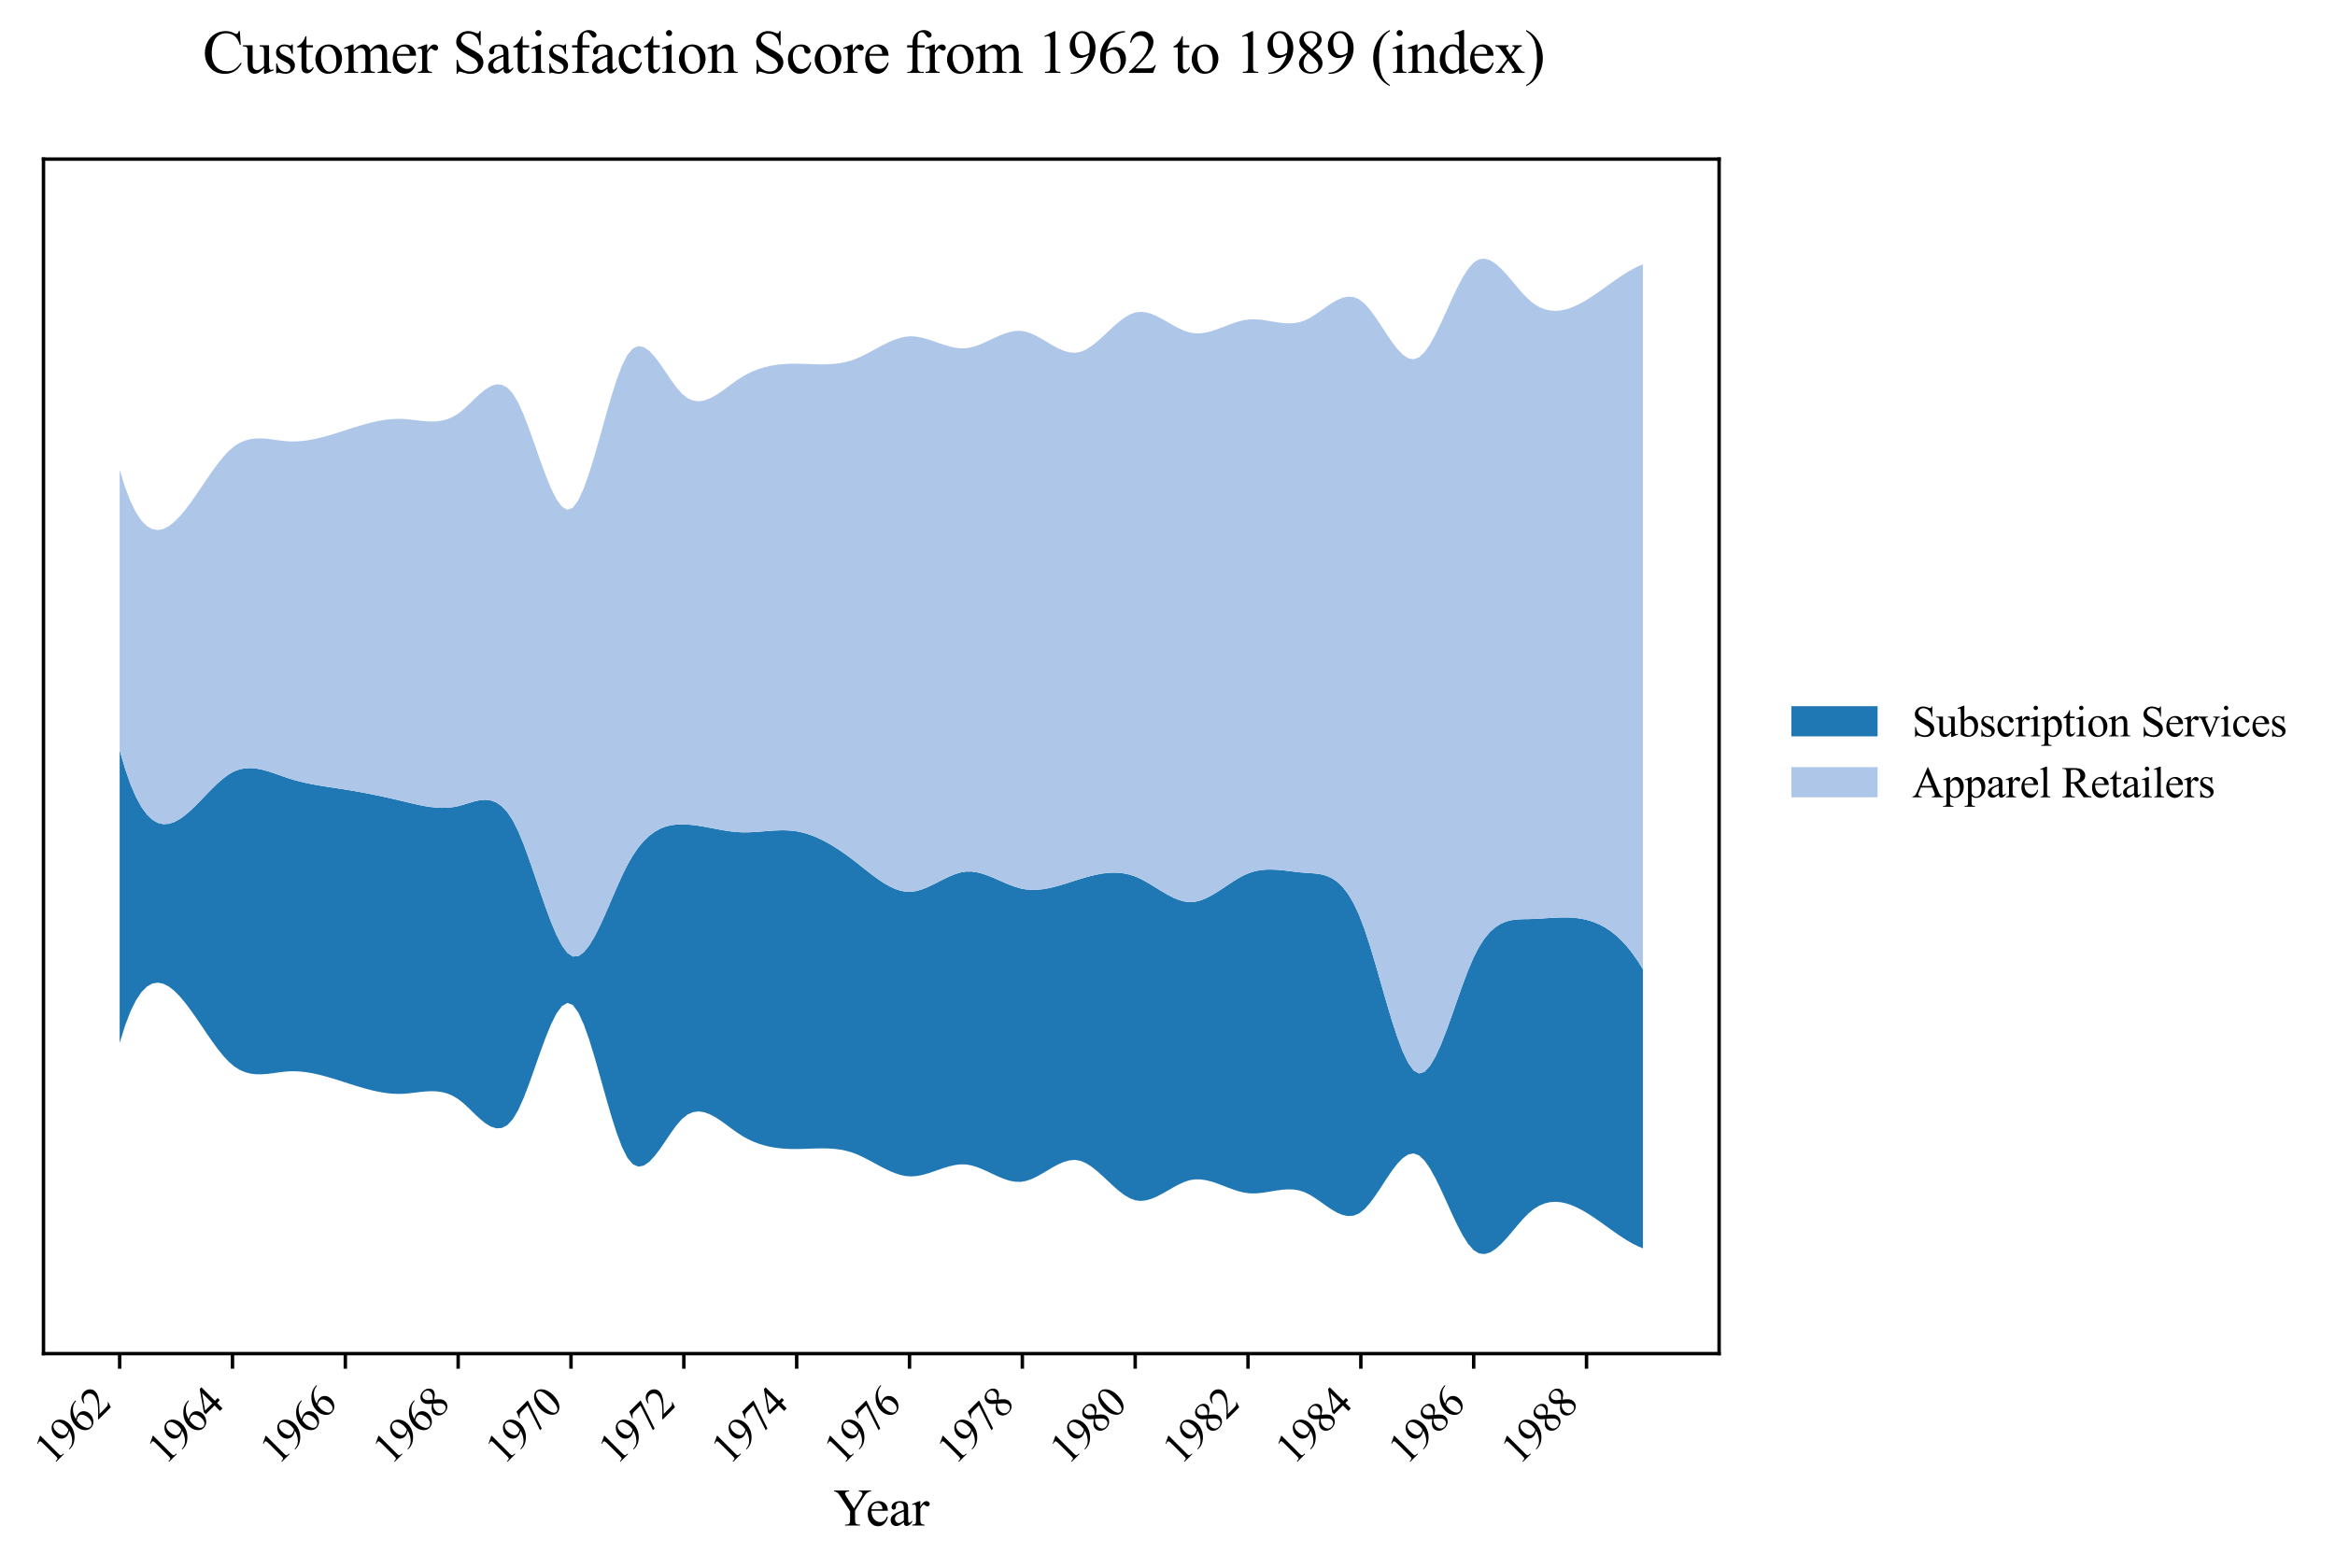 <?xml version="1.0" encoding="utf-8" standalone="no"?>
<!DOCTYPE svg PUBLIC "-//W3C//DTD SVG 1.1//EN"
  "http://www.w3.org/Graphics/SVG/1.1/DTD/svg11.dtd">
<svg xmlns:xlink="http://www.w3.org/1999/xlink" width="541.802pt" height="363.785pt" viewBox="0 0 541.802 363.785" xmlns="http://www.w3.org/2000/svg" version="1.1">
 <defs>
  <style type="text/css">*{stroke-linejoin: round; stroke-linecap: butt}</style>
 </defs>
 <g id="figure_1">
  <g id="patch_1">
   <path d="M 0 363.785 
L 541.802 363.785 
L 541.802 0 
L 0 0 
z
" style="fill: #ffffff"/>
  </g>
  <g id="axes_1">
   <g id="patch_2">
    <path d="M 10.092 314.121 
L 398.892 314.121 
L 398.892 36.921 
L 10.092 36.921 
z
" style="fill: #ffffff"/>
   </g>
   <g id="FillBetweenPolyCollection_1">
    <path d="M 27.765 174.078 
L 27.765 242.047 
L 29.032 237.967 
L 30.298 234.671 
L 31.565 232.106 
L 32.832 230.216 
L 34.099 228.944 
L 35.366 228.236 
L 36.633 228.036 
L 37.9 228.288 
L 39.166 228.937 
L 40.433 229.928 
L 41.7 231.204 
L 42.967 232.712 
L 44.234 234.394 
L 45.501 236.195 
L 46.768 238.061 
L 48.034 239.935 
L 49.301 241.762 
L 50.568 243.486 
L 51.835 245.052 
L 53.102 246.405 
L 54.369 247.489 
L 55.636 248.285 
L 56.902 248.826 
L 58.169 249.151 
L 59.436 249.299 
L 60.703 249.307 
L 61.97 249.215 
L 63.237 249.062 
L 64.504 248.885 
L 65.771 248.724 
L 67.037 248.616 
L 68.304 248.593 
L 69.571 248.653 
L 70.838 248.788 
L 72.105 248.989 
L 73.372 249.246 
L 74.639 249.55 
L 75.905 249.893 
L 77.172 250.265 
L 78.439 250.658 
L 79.706 251.063 
L 80.973 251.47 
L 82.24 251.871 
L 83.507 252.258 
L 84.773 252.622 
L 86.04 252.955 
L 87.307 253.247 
L 88.574 253.492 
L 89.841 253.68 
L 91.108 253.804 
L 92.375 253.853 
L 93.641 253.822 
L 94.908 253.716 
L 96.175 253.569 
L 97.442 253.416 
L 98.709 253.29 
L 99.976 253.226 
L 101.243 253.26 
L 102.51 253.425 
L 103.776 253.755 
L 105.043 254.287 
L 106.31 255.053 
L 107.577 256.066 
L 108.844 257.241 
L 110.111 258.474 
L 111.378 259.656 
L 112.644 260.683 
L 113.911 261.446 
L 115.178 261.84 
L 116.445 261.758 
L 117.712 261.094 
L 118.979 259.742 
L 120.246 257.609 
L 121.512 254.789 
L 122.779 251.49 
L 124.046 247.924 
L 125.313 244.301 
L 126.58 240.834 
L 127.847 237.734 
L 129.114 235.211 
L 130.38 233.477 
L 131.647 232.744 
L 132.914 233.22 
L 134.181 234.947 
L 135.448 237.71 
L 136.715 241.273 
L 137.982 245.399 
L 139.249 249.85 
L 140.515 254.389 
L 141.782 258.78 
L 143.049 262.785 
L 144.316 266.168 
L 145.583 268.691 
L 146.85 270.183 
L 148.117 270.732 
L 149.383 270.492 
L 150.65 269.618 
L 151.917 268.262 
L 153.184 266.581 
L 154.451 264.726 
L 155.718 262.853 
L 156.985 261.116 
L 158.251 259.667 
L 159.518 258.651 
L 160.785 258.089 
L 162.052 257.921 
L 163.319 258.088 
L 164.586 258.529 
L 165.853 259.185 
L 167.119 259.996 
L 168.386 260.901 
L 169.653 261.841 
L 170.92 262.755 
L 172.187 263.585 
L 173.454 264.296 
L 174.721 264.893 
L 175.988 265.385 
L 177.254 265.782 
L 178.521 266.092 
L 179.788 266.323 
L 181.055 266.486 
L 182.322 266.588 
L 183.589 266.639 
L 184.856 266.648 
L 186.122 266.624 
L 187.389 266.581 
L 188.656 266.535 
L 189.923 266.501 
L 191.19 266.493 
L 192.457 266.528 
L 193.724 266.62 
L 194.99 266.783 
L 196.257 267.035 
L 197.524 267.388 
L 198.791 267.857 
L 200.058 268.427 
L 201.325 269.069 
L 202.592 269.749 
L 203.858 270.438 
L 205.125 271.104 
L 206.392 271.717 
L 207.659 272.244 
L 208.926 272.655 
L 210.193 272.918 
L 211.46 273.004 
L 212.727 272.907 
L 213.993 272.664 
L 215.26 272.314 
L 216.527 271.898 
L 217.794 271.454 
L 219.061 271.024 
L 220.328 270.646 
L 221.595 270.361 
L 222.861 270.207 
L 224.128 270.226 
L 225.395 270.442 
L 226.662 270.824 
L 227.929 271.325 
L 229.196 271.898 
L 230.463 272.498 
L 231.729 273.078 
L 232.996 273.592 
L 234.263 273.994 
L 235.53 274.236 
L 236.797 274.274 
L 238.064 274.065 
L 239.331 273.63 
L 240.597 273.027 
L 241.864 272.318 
L 243.131 271.562 
L 244.398 270.818 
L 245.665 270.147 
L 246.932 269.609 
L 248.199 269.264 
L 249.466 269.171 
L 250.732 269.389 
L 251.999 269.932 
L 253.266 270.737 
L 254.533 271.737 
L 255.8 272.864 
L 257.067 274.052 
L 258.334 275.233 
L 259.6 276.339 
L 260.867 277.303 
L 262.134 278.057 
L 263.401 278.534 
L 264.668 278.688 
L 265.935 278.554 
L 267.202 278.187 
L 268.468 277.646 
L 269.735 276.986 
L 271.002 276.263 
L 272.269 275.534 
L 273.536 274.856 
L 274.803 274.284 
L 276.07 273.875 
L 277.337 273.681 
L 278.603 273.698 
L 279.87 273.888 
L 281.137 274.212 
L 282.404 274.631 
L 283.671 275.105 
L 284.938 275.595 
L 286.205 276.061 
L 287.471 276.466 
L 288.738 276.769 
L 290.005 276.932 
L 291.272 276.945 
L 292.539 276.844 
L 293.806 276.667 
L 295.073 276.456 
L 296.339 276.248 
L 297.606 276.083 
L 298.873 276.001 
L 300.14 276.04 
L 301.407 276.242 
L 302.674 276.643 
L 303.941 277.266 
L 305.207 278.056 
L 306.474 278.94 
L 307.741 279.844 
L 309.008 280.695 
L 310.275 281.421 
L 311.542 281.947 
L 312.809 282.2 
L 314.076 282.108 
L 315.342 281.597 
L 316.609 280.604 
L 317.876 279.181 
L 319.143 277.456 
L 320.41 275.555 
L 321.677 273.608 
L 322.944 271.743 
L 324.21 270.087 
L 325.477 268.77 
L 326.744 267.918 
L 328.011 267.661 
L 329.278 268.125 
L 330.545 269.334 
L 331.812 271.155 
L 333.078 273.441 
L 334.345 276.045 
L 335.612 278.82 
L 336.879 281.62 
L 338.146 284.297 
L 339.413 286.704 
L 340.68 288.694 
L 341.946 290.121 
L 343.213 290.878 
L 344.48 291.021 
L 345.747 290.647 
L 347.014 289.851 
L 348.281 288.73 
L 349.548 287.381 
L 350.815 285.9 
L 352.081 284.384 
L 353.348 282.928 
L 354.615 281.63 
L 355.882 280.58 
L 357.149 279.802 
L 358.416 279.275 
L 359.683 278.981 
L 360.949 278.897 
L 362.216 279.005 
L 363.483 279.283 
L 364.75 279.711 
L 366.017 280.269 
L 367.284 280.937 
L 368.551 281.694 
L 369.817 282.52 
L 371.084 283.394 
L 372.351 284.297 
L 373.618 285.207 
L 374.885 286.105 
L 376.152 286.97 
L 377.419 287.782 
L 378.685 288.52 
L 379.952 289.164 
L 381.219 289.693 
L 381.219 224.931 
L 381.219 224.931 
L 379.952 222.901 
L 378.685 221.107 
L 377.419 219.535 
L 376.152 218.171 
L 374.885 217.001 
L 373.618 216.011 
L 372.351 215.188 
L 371.084 214.517 
L 369.817 213.984 
L 368.551 213.575 
L 367.284 213.277 
L 366.017 213.075 
L 364.75 212.955 
L 363.483 212.904 
L 362.216 212.907 
L 360.949 212.951 
L 359.683 213.021 
L 358.416 213.104 
L 357.149 213.186 
L 355.882 213.252 
L 354.615 213.289 
L 353.348 213.31 
L 352.081 213.369 
L 350.815 213.525 
L 349.548 213.834 
L 348.281 214.355 
L 347.014 215.145 
L 345.747 216.262 
L 344.48 217.764 
L 343.213 219.708 
L 341.946 222.152 
L 340.68 225.117 
L 339.413 228.471 
L 338.146 232.046 
L 336.879 235.674 
L 335.612 239.186 
L 334.345 242.414 
L 333.078 245.189 
L 331.812 247.344 
L 330.545 248.71 
L 329.278 249.118 
L 328.011 248.417 
L 326.744 246.655 
L 325.477 244.007 
L 324.21 240.652 
L 322.944 236.768 
L 321.677 232.532 
L 320.41 228.123 
L 319.143 223.719 
L 317.876 219.498 
L 316.609 215.637 
L 315.342 212.314 
L 314.076 209.614 
L 312.809 207.479 
L 311.542 205.842 
L 310.275 204.633 
L 309.008 203.785 
L 307.741 203.227 
L 306.474 202.892 
L 305.207 202.71 
L 303.941 202.613 
L 302.674 202.533 
L 301.407 202.415 
L 300.14 202.266 
L 298.873 202.108 
L 297.606 201.961 
L 296.339 201.848 
L 295.073 201.789 
L 293.806 201.806 
L 292.539 201.921 
L 291.272 202.155 
L 290.005 202.529 
L 288.738 203.062 
L 287.471 203.736 
L 286.205 204.51 
L 284.938 205.343 
L 283.671 206.193 
L 282.404 207.02 
L 281.137 207.781 
L 279.87 208.437 
L 278.603 208.944 
L 277.337 209.263 
L 276.07 209.352 
L 274.803 209.2 
L 273.536 208.844 
L 272.269 208.322 
L 271.002 207.676 
L 269.735 206.944 
L 268.468 206.166 
L 267.202 205.382 
L 265.935 204.632 
L 264.668 203.956 
L 263.401 203.393 
L 262.134 202.974 
L 260.867 202.695 
L 259.6 202.543 
L 258.334 202.506 
L 257.067 202.57 
L 255.8 202.722 
L 254.533 202.949 
L 253.266 203.239 
L 251.999 203.578 
L 250.732 203.953 
L 249.466 204.352 
L 248.199 204.76 
L 246.932 205.159 
L 245.665 205.536 
L 244.398 205.873 
L 243.131 206.154 
L 241.864 206.364 
L 240.597 206.486 
L 239.331 206.505 
L 238.064 206.405 
L 236.797 206.169 
L 235.53 205.801 
L 234.263 205.334 
L 232.996 204.803 
L 231.729 204.244 
L 230.463 203.691 
L 229.196 203.18 
L 227.929 202.745 
L 226.662 202.423 
L 225.395 202.249 
L 224.128 202.257 
L 222.861 202.47 
L 221.595 202.857 
L 220.328 203.374 
L 219.061 203.978 
L 217.794 204.624 
L 216.527 205.268 
L 215.26 205.867 
L 213.993 206.376 
L 212.727 206.753 
L 211.46 206.952 
L 210.193 206.933 
L 208.926 206.697 
L 207.659 206.271 
L 206.392 205.681 
L 205.125 204.954 
L 203.858 204.118 
L 202.592 203.199 
L 201.325 202.225 
L 200.058 201.223 
L 198.791 200.219 
L 197.524 199.241 
L 196.257 198.307 
L 194.99 197.425 
L 193.724 196.6 
L 192.457 195.838 
L 191.19 195.146 
L 189.923 194.528 
L 188.656 193.99 
L 187.389 193.54 
L 186.122 193.181 
L 184.856 192.921 
L 183.589 192.761 
L 182.322 192.688 
L 181.055 192.684 
L 179.788 192.733 
L 178.521 192.816 
L 177.254 192.917 
L 175.988 193.019 
L 174.721 193.103 
L 173.454 193.153 
L 172.187 193.152 
L 170.92 193.084 
L 169.653 192.951 
L 168.386 192.768 
L 167.119 192.551 
L 165.853 192.314 
L 164.586 192.071 
L 163.319 191.838 
L 162.052 191.629 
L 160.785 191.46 
L 159.518 191.345 
L 158.251 191.299 
L 156.985 191.343 
L 155.718 191.506 
L 154.451 191.819 
L 153.184 192.311 
L 151.917 193.012 
L 150.65 193.954 
L 149.383 195.165 
L 148.117 196.677 
L 146.85 198.519 
L 145.583 200.722 
L 144.316 203.288 
L 143.049 206.111 
L 141.782 209.059 
L 140.515 211.997 
L 139.249 214.793 
L 137.982 217.313 
L 136.715 219.424 
L 135.448 220.992 
L 134.181 221.884 
L 132.914 221.967 
L 131.647 221.122 
L 130.38 219.398 
L 129.114 216.951 
L 127.847 213.939 
L 126.58 210.523 
L 125.313 206.858 
L 124.046 203.106 
L 122.779 199.423 
L 121.512 195.969 
L 120.246 192.902 
L 118.979 190.379 
L 117.712 188.47 
L 116.445 187.113 
L 115.178 186.232 
L 113.911 185.751 
L 112.644 185.597 
L 111.378 185.693 
L 110.111 185.965 
L 108.844 186.338 
L 107.577 186.736 
L 106.31 187.084 
L 105.043 187.322 
L 103.776 187.448 
L 102.51 187.476 
L 101.243 187.417 
L 99.976 187.285 
L 98.709 187.092 
L 97.442 186.852 
L 96.175 186.577 
L 94.908 186.28 
L 93.641 185.974 
L 92.375 185.672 
L 91.108 185.377 
L 89.841 185.092 
L 88.574 184.815 
L 87.307 184.548 
L 86.04 184.291 
L 84.773 184.044 
L 83.507 183.807 
L 82.24 183.581 
L 80.973 183.367 
L 79.706 183.163 
L 78.439 182.969 
L 77.172 182.779 
L 75.905 182.586 
L 74.639 182.384 
L 73.372 182.168 
L 72.105 181.93 
L 70.838 181.665 
L 69.571 181.367 
L 68.304 181.03 
L 67.037 180.647 
L 65.771 180.218 
L 64.504 179.768 
L 63.237 179.326 
L 61.97 178.922 
L 60.703 178.587 
L 59.436 178.35 
L 58.169 178.241 
L 56.902 178.291 
L 55.636 178.529 
L 54.369 178.986 
L 53.102 179.687 
L 51.835 180.612 
L 50.568 181.712 
L 49.301 182.936 
L 48.034 184.235 
L 46.768 185.557 
L 45.501 186.853 
L 44.234 188.072 
L 42.967 189.164 
L 41.7 190.08 
L 40.433 190.767 
L 39.166 191.177 
L 37.9 191.259 
L 36.633 190.963 
L 35.366 190.238 
L 34.099 189.035 
L 32.832 187.303 
L 31.565 184.991 
L 30.298 182.05 
L 29.032 178.429 
L 27.765 174.078 
z
" clip-path="url(#p4fb1164f5b)" style="fill: #1f77b4"/>
   </g>
   <g id="FillBetweenPolyCollection_2">
    <path d="M 27.765 108.995 
L 27.765 174.078 
L 29.032 178.429 
L 30.298 182.05 
L 31.565 184.991 
L 32.832 187.303 
L 34.099 189.035 
L 35.366 190.238 
L 36.633 190.963 
L 37.9 191.259 
L 39.166 191.177 
L 40.433 190.767 
L 41.7 190.08 
L 42.967 189.164 
L 44.234 188.072 
L 45.501 186.853 
L 46.768 185.557 
L 48.034 184.235 
L 49.301 182.936 
L 50.568 181.712 
L 51.835 180.612 
L 53.102 179.687 
L 54.369 178.986 
L 55.636 178.529 
L 56.902 178.291 
L 58.169 178.241 
L 59.436 178.35 
L 60.703 178.587 
L 61.97 178.922 
L 63.237 179.326 
L 64.504 179.768 
L 65.771 180.218 
L 67.037 180.647 
L 68.304 181.03 
L 69.571 181.367 
L 70.838 181.665 
L 72.105 181.93 
L 73.372 182.168 
L 74.639 182.384 
L 75.905 182.586 
L 77.172 182.779 
L 78.439 182.969 
L 79.706 183.163 
L 80.973 183.367 
L 82.24 183.581 
L 83.507 183.807 
L 84.773 184.044 
L 86.04 184.291 
L 87.307 184.548 
L 88.574 184.815 
L 89.841 185.092 
L 91.108 185.377 
L 92.375 185.672 
L 93.641 185.974 
L 94.908 186.28 
L 96.175 186.577 
L 97.442 186.852 
L 98.709 187.092 
L 99.976 187.285 
L 101.243 187.417 
L 102.51 187.476 
L 103.776 187.448 
L 105.043 187.322 
L 106.31 187.084 
L 107.577 186.736 
L 108.844 186.338 
L 110.111 185.965 
L 111.378 185.693 
L 112.644 185.597 
L 113.911 185.751 
L 115.178 186.232 
L 116.445 187.113 
L 117.712 188.47 
L 118.979 190.379 
L 120.246 192.902 
L 121.512 195.969 
L 122.779 199.423 
L 124.046 203.106 
L 125.313 206.858 
L 126.58 210.523 
L 127.847 213.939 
L 129.114 216.951 
L 130.38 219.398 
L 131.647 221.122 
L 132.914 221.967 
L 134.181 221.884 
L 135.448 220.992 
L 136.715 219.424 
L 137.982 217.313 
L 139.249 214.793 
L 140.515 211.997 
L 141.782 209.059 
L 143.049 206.111 
L 144.316 203.288 
L 145.583 200.722 
L 146.85 198.519 
L 148.117 196.677 
L 149.383 195.165 
L 150.65 193.954 
L 151.917 193.012 
L 153.184 192.311 
L 154.451 191.819 
L 155.718 191.506 
L 156.985 191.343 
L 158.251 191.299 
L 159.518 191.345 
L 160.785 191.46 
L 162.052 191.629 
L 163.319 191.838 
L 164.586 192.071 
L 165.853 192.314 
L 167.119 192.551 
L 168.386 192.768 
L 169.653 192.951 
L 170.92 193.084 
L 172.187 193.152 
L 173.454 193.153 
L 174.721 193.103 
L 175.988 193.019 
L 177.254 192.917 
L 178.521 192.816 
L 179.788 192.733 
L 181.055 192.684 
L 182.322 192.688 
L 183.589 192.761 
L 184.856 192.921 
L 186.122 193.181 
L 187.389 193.54 
L 188.656 193.99 
L 189.923 194.528 
L 191.19 195.146 
L 192.457 195.838 
L 193.724 196.6 
L 194.99 197.425 
L 196.257 198.307 
L 197.524 199.241 
L 198.791 200.219 
L 200.058 201.223 
L 201.325 202.225 
L 202.592 203.199 
L 203.858 204.118 
L 205.125 204.954 
L 206.392 205.681 
L 207.659 206.271 
L 208.926 206.697 
L 210.193 206.933 
L 211.46 206.952 
L 212.727 206.753 
L 213.993 206.376 
L 215.26 205.867 
L 216.527 205.268 
L 217.794 204.624 
L 219.061 203.978 
L 220.328 203.374 
L 221.595 202.857 
L 222.861 202.47 
L 224.128 202.257 
L 225.395 202.249 
L 226.662 202.423 
L 227.929 202.745 
L 229.196 203.18 
L 230.463 203.691 
L 231.729 204.244 
L 232.996 204.803 
L 234.263 205.334 
L 235.53 205.801 
L 236.797 206.169 
L 238.064 206.405 
L 239.331 206.505 
L 240.597 206.486 
L 241.864 206.364 
L 243.131 206.154 
L 244.398 205.873 
L 245.665 205.536 
L 246.932 205.159 
L 248.199 204.76 
L 249.466 204.352 
L 250.732 203.953 
L 251.999 203.578 
L 253.266 203.239 
L 254.533 202.949 
L 255.8 202.722 
L 257.067 202.57 
L 258.334 202.506 
L 259.6 202.543 
L 260.867 202.695 
L 262.134 202.974 
L 263.401 203.393 
L 264.668 203.956 
L 265.935 204.632 
L 267.202 205.382 
L 268.468 206.166 
L 269.735 206.944 
L 271.002 207.676 
L 272.269 208.322 
L 273.536 208.844 
L 274.803 209.2 
L 276.07 209.352 
L 277.337 209.263 
L 278.603 208.944 
L 279.87 208.437 
L 281.137 207.781 
L 282.404 207.02 
L 283.671 206.193 
L 284.938 205.343 
L 286.205 204.51 
L 287.471 203.736 
L 288.738 203.062 
L 290.005 202.529 
L 291.272 202.155 
L 292.539 201.921 
L 293.806 201.806 
L 295.073 201.789 
L 296.339 201.848 
L 297.606 201.961 
L 298.873 202.108 
L 300.14 202.266 
L 301.407 202.415 
L 302.674 202.533 
L 303.941 202.613 
L 305.207 202.71 
L 306.474 202.892 
L 307.741 203.227 
L 309.008 203.785 
L 310.275 204.633 
L 311.542 205.842 
L 312.809 207.479 
L 314.076 209.614 
L 315.342 212.314 
L 316.609 215.637 
L 317.876 219.498 
L 319.143 223.719 
L 320.41 228.123 
L 321.677 232.532 
L 322.944 236.768 
L 324.21 240.652 
L 325.477 244.007 
L 326.744 246.655 
L 328.011 248.417 
L 329.278 249.118 
L 330.545 248.71 
L 331.812 247.344 
L 333.078 245.189 
L 334.345 242.414 
L 335.612 239.186 
L 336.879 235.674 
L 338.146 232.046 
L 339.413 228.471 
L 340.68 225.117 
L 341.946 222.152 
L 343.213 219.708 
L 344.48 217.764 
L 345.747 216.262 
L 347.014 215.145 
L 348.281 214.355 
L 349.548 213.834 
L 350.815 213.525 
L 352.081 213.369 
L 353.348 213.31 
L 354.615 213.289 
L 355.882 213.252 
L 357.149 213.186 
L 358.416 213.104 
L 359.683 213.021 
L 360.949 212.951 
L 362.216 212.907 
L 363.483 212.904 
L 364.75 212.955 
L 366.017 213.075 
L 367.284 213.277 
L 368.551 213.575 
L 369.817 213.984 
L 371.084 214.517 
L 372.351 215.188 
L 373.618 216.011 
L 374.885 217.001 
L 376.152 218.171 
L 377.419 219.535 
L 378.685 221.107 
L 379.952 222.901 
L 381.219 224.931 
L 381.219 61.349 
L 381.219 61.349 
L 379.952 61.879 
L 378.685 62.523 
L 377.419 63.261 
L 376.152 64.073 
L 374.885 64.937 
L 373.618 65.835 
L 372.351 66.746 
L 371.084 67.648 
L 369.817 68.522 
L 368.551 69.348 
L 367.284 70.105 
L 366.017 70.773 
L 364.75 71.331 
L 363.483 71.76 
L 362.216 72.038 
L 360.949 72.145 
L 359.683 72.062 
L 358.416 71.767 
L 357.149 71.241 
L 355.882 70.462 
L 354.615 69.412 
L 353.348 68.114 
L 352.081 66.659 
L 350.815 65.142 
L 349.548 63.661 
L 348.281 62.312 
L 347.014 61.192 
L 345.747 60.396 
L 344.48 60.021 
L 343.213 60.164 
L 341.946 60.921 
L 340.68 62.348 
L 339.413 64.339 
L 338.146 66.746 
L 336.879 69.423 
L 335.612 72.222 
L 334.345 74.998 
L 333.078 77.602 
L 331.812 79.888 
L 330.545 81.709 
L 329.278 82.918 
L 328.011 83.381 
L 326.744 83.124 
L 325.477 82.273 
L 324.21 80.955 
L 322.944 79.3 
L 321.677 77.434 
L 320.41 75.487 
L 319.143 73.587 
L 317.876 71.861 
L 316.609 70.438 
L 315.342 69.445 
L 314.076 68.934 
L 312.809 68.842 
L 311.542 69.096 
L 310.275 69.622 
L 309.008 70.347 
L 307.741 71.198 
L 306.474 72.102 
L 305.207 72.986 
L 303.941 73.776 
L 302.674 74.399 
L 301.407 74.801 
L 300.14 75.002 
L 298.873 75.042 
L 297.606 74.96 
L 296.339 74.795 
L 295.073 74.587 
L 293.806 74.375 
L 292.539 74.199 
L 291.272 74.098 
L 290.005 74.111 
L 288.738 74.274 
L 287.471 74.577 
L 286.205 74.981 
L 284.938 75.448 
L 283.671 75.938 
L 282.404 76.412 
L 281.137 76.83 
L 279.87 77.154 
L 278.603 77.344 
L 277.337 77.362 
L 276.07 77.168 
L 274.803 76.759 
L 273.536 76.187 
L 272.269 75.508 
L 271.002 74.779 
L 269.735 74.057 
L 268.468 73.396 
L 267.202 72.855 
L 265.935 72.489 
L 264.668 72.354 
L 263.401 72.508 
L 262.134 72.985 
L 260.867 73.74 
L 259.6 74.704 
L 258.334 75.81 
L 257.067 76.99 
L 255.8 78.178 
L 254.533 79.306 
L 253.266 80.306 
L 251.999 81.111 
L 250.732 81.653 
L 249.466 81.872 
L 248.199 81.779 
L 246.932 81.433 
L 245.665 80.895 
L 244.398 80.224 
L 243.131 79.481 
L 241.864 78.724 
L 240.597 78.015 
L 239.331 77.413 
L 238.064 76.978 
L 236.797 76.769 
L 235.53 76.806 
L 234.263 77.049 
L 232.996 77.45 
L 231.729 77.964 
L 230.463 78.544 
L 229.196 79.144 
L 227.929 79.718 
L 226.662 80.218 
L 225.395 80.6 
L 224.128 80.816 
L 222.861 80.835 
L 221.595 80.682 
L 220.328 80.396 
L 219.061 80.019 
L 217.794 79.588 
L 216.527 79.145 
L 215.26 78.728 
L 213.993 78.379 
L 212.727 78.135 
L 211.46 78.038 
L 210.193 78.124 
L 208.926 78.388 
L 207.659 78.799 
L 206.392 79.326 
L 205.125 79.938 
L 203.858 80.604 
L 202.592 81.293 
L 201.325 81.974 
L 200.058 82.615 
L 198.791 83.185 
L 197.524 83.654 
L 196.257 84.008 
L 194.99 84.259 
L 193.724 84.423 
L 192.457 84.514 
L 191.19 84.549 
L 189.923 84.542 
L 188.656 84.507 
L 187.389 84.461 
L 186.122 84.419 
L 184.856 84.395 
L 183.589 84.403 
L 182.322 84.454 
L 181.055 84.557 
L 179.788 84.719 
L 178.521 84.951 
L 177.254 85.261 
L 175.988 85.657 
L 174.721 86.15 
L 173.454 86.747 
L 172.187 87.457 
L 170.92 88.287 
L 169.653 89.202 
L 168.386 90.142 
L 167.119 91.047 
L 165.853 91.857 
L 164.586 92.513 
L 163.319 92.955 
L 162.052 93.121 
L 160.785 92.954 
L 159.518 92.391 
L 158.251 91.375 
L 156.985 89.927 
L 155.718 88.189 
L 154.451 86.316 
L 153.184 84.462 
L 151.917 82.78 
L 150.65 81.425 
L 149.383 80.551 
L 148.117 80.311 
L 146.85 80.86 
L 145.583 82.352 
L 144.316 84.875 
L 143.049 88.257 
L 141.782 92.263 
L 140.515 96.653 
L 139.249 101.193 
L 137.982 105.644 
L 136.715 109.769 
L 135.448 113.332 
L 134.181 116.096 
L 132.914 117.823 
L 131.647 118.299 
L 130.38 117.565 
L 129.114 115.832 
L 127.847 113.309 
L 126.58 110.208 
L 125.313 106.741 
L 124.046 103.119 
L 122.779 99.552 
L 121.512 96.254 
L 120.246 93.433 
L 118.979 91.301 
L 117.712 89.948 
L 116.445 89.284 
L 115.178 89.202 
L 113.911 89.596 
L 112.644 90.36 
L 111.378 91.386 
L 110.111 92.569 
L 108.844 93.801 
L 107.577 94.977 
L 106.31 95.989 
L 105.043 96.756 
L 103.776 97.287 
L 102.51 97.618 
L 101.243 97.783 
L 99.976 97.816 
L 98.709 97.753 
L 97.442 97.627 
L 96.175 97.473 
L 94.908 97.326 
L 93.641 97.221 
L 92.375 97.189 
L 91.108 97.239 
L 89.841 97.362 
L 88.574 97.55 
L 87.307 97.795 
L 86.04 98.088 
L 84.773 98.421 
L 83.507 98.784 
L 82.24 99.171 
L 80.973 99.572 
L 79.706 99.979 
L 78.439 100.384 
L 77.172 100.777 
L 75.905 101.15 
L 74.639 101.493 
L 73.372 101.797 
L 72.105 102.054 
L 70.838 102.254 
L 69.571 102.389 
L 68.304 102.45 
L 67.037 102.426 
L 65.771 102.319 
L 64.504 102.157 
L 63.237 101.981 
L 61.97 101.827 
L 60.703 101.735 
L 59.436 101.744 
L 58.169 101.891 
L 56.902 102.216 
L 55.636 102.758 
L 54.369 103.553 
L 53.102 104.638 
L 51.835 105.99 
L 50.568 107.557 
L 49.301 109.281 
L 48.034 111.108 
L 46.768 112.982 
L 45.501 114.847 
L 44.234 116.649 
L 42.967 118.331 
L 41.7 119.838 
L 40.433 121.115 
L 39.166 122.105 
L 37.9 122.755 
L 36.633 123.007 
L 35.366 122.807 
L 34.099 122.098 
L 32.832 120.827 
L 31.565 118.936 
L 30.298 116.371 
L 29.032 113.076 
L 27.765 108.995 
z
" clip-path="url(#p4fb1164f5b)" style="fill: #aec7e8"/>
   </g>
   <g id="matplotlib.axis_1">
    <g id="xtick_1">
     <g id="line2d_1">
      <defs>
       <path id="mdfc9a036ee" d="M 0 0 
L 0 3.5 
" style="stroke: #000000; stroke-width: 0.8"/>
      </defs>
      <g>
       <use xlink:href="#mdfc9a036ee" x="27.765" y="314.121" style="stroke: #000000; stroke-width: 0.8"/>
      </g>
     </g>
     <g id="text_1">
      <!-- 1962 -->
      <g transform="translate(12.11 340.173) rotate(-45) scale(0.1 -0.1)">
       <defs>
        <path id="TimesNewRomanPSMT-31" d="M 750 3822 
L 1781 4325 
L 1884 4325 
L 1884 747 
Q 1884 391 1914 303 
Q 1944 216 2037 169 
Q 2131 122 2419 116 
L 2419 0 
L 825 0 
L 825 116 
Q 1125 122 1212 167 
Q 1300 213 1334 289 
Q 1369 366 1369 747 
L 1369 3034 
Q 1369 3497 1338 3628 
Q 1316 3728 1258 3775 
Q 1200 3822 1119 3822 
Q 1003 3822 797 3725 
L 750 3822 
z
" transform="scale(0.016)"/>
        <path id="TimesNewRomanPSMT-39" d="M 338 -88 
L 338 28 
Q 744 34 1094 217 
Q 1444 400 1770 856 
Q 2097 1313 2225 1859 
Q 1734 1544 1338 1544 
Q 891 1544 572 1889 
Q 253 2234 253 2806 
Q 253 3363 572 3797 
Q 956 4325 1575 4325 
Q 2097 4325 2469 3894 
Q 2925 3359 2925 2575 
Q 2925 1869 2578 1258 
Q 2231 647 1613 244 
Q 1109 -88 516 -88 
L 338 -88 
z
M 2275 2091 
Q 2331 2497 2331 2741 
Q 2331 3044 2228 3395 
Q 2125 3747 1936 3934 
Q 1747 4122 1506 4122 
Q 1228 4122 1018 3872 
Q 809 3622 809 3128 
Q 809 2469 1088 2097 
Q 1291 1828 1588 1828 
Q 1731 1828 1928 1897 
Q 2125 1966 2275 2091 
z
" transform="scale(0.016)"/>
        <path id="TimesNewRomanPSMT-36" d="M 2869 4325 
L 2869 4209 
Q 2456 4169 2195 4045 
Q 1934 3922 1679 3669 
Q 1425 3416 1258 3105 
Q 1091 2794 978 2366 
Q 1428 2675 1881 2675 
Q 2316 2675 2634 2325 
Q 2953 1975 2953 1425 
Q 2953 894 2631 456 
Q 2244 -75 1606 -75 
Q 1172 -75 869 213 
Q 275 772 275 1663 
Q 275 2231 503 2743 
Q 731 3256 1154 3653 
Q 1578 4050 1965 4187 
Q 2353 4325 2688 4325 
L 2869 4325 
z
M 925 2138 
Q 869 1716 869 1456 
Q 869 1156 980 804 
Q 1091 453 1309 247 
Q 1469 100 1697 100 
Q 1969 100 2183 356 
Q 2397 613 2397 1088 
Q 2397 1622 2184 2012 
Q 1972 2403 1581 2403 
Q 1463 2403 1327 2353 
Q 1191 2303 925 2138 
z
" transform="scale(0.016)"/>
        <path id="TimesNewRomanPSMT-32" d="M 2934 816 
L 2638 0 
L 138 0 
L 138 116 
Q 1241 1122 1691 1759 
Q 2141 2397 2141 2925 
Q 2141 3328 1894 3587 
Q 1647 3847 1303 3847 
Q 991 3847 742 3664 
Q 494 3481 375 3128 
L 259 3128 
Q 338 3706 661 4015 
Q 984 4325 1469 4325 
Q 1984 4325 2329 3994 
Q 2675 3663 2675 3213 
Q 2675 2891 2525 2569 
Q 2294 2063 1775 1497 
Q 997 647 803 472 
L 1909 472 
Q 2247 472 2383 497 
Q 2519 522 2628 598 
Q 2738 675 2819 816 
L 2934 816 
z
" transform="scale(0.016)"/>
       </defs>
       <use xlink:href="#TimesNewRomanPSMT-31"/>
       <use xlink:href="#TimesNewRomanPSMT-39" transform="translate(50 0)"/>
       <use xlink:href="#TimesNewRomanPSMT-36" transform="translate(100 0)"/>
       <use xlink:href="#TimesNewRomanPSMT-32" transform="translate(150 0)"/>
      </g>
     </g>
    </g>
    <g id="xtick_2">
     <g id="line2d_2">
      <g>
       <use xlink:href="#mdfc9a036ee" x="53.946" y="314.121" style="stroke: #000000; stroke-width: 0.8"/>
      </g>
     </g>
     <g id="text_2">
      <!-- 1964 -->
      <g transform="translate(38.292 340.173) rotate(-45) scale(0.1 -0.1)">
       <defs>
        <path id="TimesNewRomanPSMT-34" d="M 2978 1563 
L 2978 1119 
L 2409 1119 
L 2409 0 
L 1894 0 
L 1894 1119 
L 100 1119 
L 100 1519 
L 2066 4325 
L 2409 4325 
L 2409 1563 
L 2978 1563 
z
M 1894 1563 
L 1894 3666 
L 406 1563 
L 1894 1563 
z
" transform="scale(0.016)"/>
       </defs>
       <use xlink:href="#TimesNewRomanPSMT-31"/>
       <use xlink:href="#TimesNewRomanPSMT-39" transform="translate(50 0)"/>
       <use xlink:href="#TimesNewRomanPSMT-36" transform="translate(100 0)"/>
       <use xlink:href="#TimesNewRomanPSMT-34" transform="translate(150 0)"/>
      </g>
     </g>
    </g>
    <g id="xtick_3">
     <g id="line2d_3">
      <g>
       <use xlink:href="#mdfc9a036ee" x="80.128" y="314.121" style="stroke: #000000; stroke-width: 0.8"/>
      </g>
     </g>
     <g id="text_3">
      <!-- 1966 -->
      <g transform="translate(64.474 340.173) rotate(-45) scale(0.1 -0.1)">
       <use xlink:href="#TimesNewRomanPSMT-31"/>
       <use xlink:href="#TimesNewRomanPSMT-39" transform="translate(50 0)"/>
       <use xlink:href="#TimesNewRomanPSMT-36" transform="translate(100 0)"/>
       <use xlink:href="#TimesNewRomanPSMT-36" transform="translate(150 0)"/>
      </g>
     </g>
    </g>
    <g id="xtick_4">
     <g id="line2d_4">
      <g>
       <use xlink:href="#mdfc9a036ee" x="106.31" y="314.121" style="stroke: #000000; stroke-width: 0.8"/>
      </g>
     </g>
     <g id="text_4">
      <!-- 1968 -->
      <g transform="translate(90.655 340.173) rotate(-45) scale(0.1 -0.1)">
       <defs>
        <path id="TimesNewRomanPSMT-38" d="M 1228 2134 
Q 725 2547 579 2797 
Q 434 3047 434 3316 
Q 434 3728 753 4026 
Q 1072 4325 1600 4325 
Q 2113 4325 2425 4047 
Q 2738 3769 2738 3413 
Q 2738 3175 2569 2928 
Q 2400 2681 1866 2347 
Q 2416 1922 2594 1678 
Q 2831 1359 2831 1006 
Q 2831 559 2490 242 
Q 2150 -75 1597 -75 
Q 994 -75 656 303 
Q 388 606 388 966 
Q 388 1247 577 1523 
Q 766 1800 1228 2134 
z
M 1719 2469 
Q 2094 2806 2194 3001 
Q 2294 3197 2294 3444 
Q 2294 3772 2109 3958 
Q 1925 4144 1606 4144 
Q 1288 4144 1088 3959 
Q 888 3775 888 3528 
Q 888 3366 970 3203 
Q 1053 3041 1206 2894 
L 1719 2469 
z
M 1375 2016 
Q 1116 1797 991 1539 
Q 866 1281 866 981 
Q 866 578 1086 336 
Q 1306 94 1647 94 
Q 1984 94 2187 284 
Q 2391 475 2391 747 
Q 2391 972 2272 1150 
Q 2050 1481 1375 2016 
z
" transform="scale(0.016)"/>
       </defs>
       <use xlink:href="#TimesNewRomanPSMT-31"/>
       <use xlink:href="#TimesNewRomanPSMT-39" transform="translate(50 0)"/>
       <use xlink:href="#TimesNewRomanPSMT-36" transform="translate(100 0)"/>
       <use xlink:href="#TimesNewRomanPSMT-38" transform="translate(150 0)"/>
      </g>
     </g>
    </g>
    <g id="xtick_5">
     <g id="line2d_5">
      <g>
       <use xlink:href="#mdfc9a036ee" x="132.492" y="314.121" style="stroke: #000000; stroke-width: 0.8"/>
      </g>
     </g>
     <g id="text_5">
      <!-- 1970 -->
      <g transform="translate(116.837 340.173) rotate(-45) scale(0.1 -0.1)">
       <defs>
        <path id="TimesNewRomanPSMT-37" d="M 644 4238 
L 2916 4238 
L 2916 4119 
L 1503 -88 
L 1153 -88 
L 2419 3728 
L 1253 3728 
Q 900 3728 750 3644 
Q 488 3500 328 3200 
L 238 3234 
L 644 4238 
z
" transform="scale(0.016)"/>
        <path id="TimesNewRomanPSMT-30" d="M 231 2094 
Q 231 2819 450 3342 
Q 669 3866 1031 4122 
Q 1313 4325 1613 4325 
Q 2100 4325 2488 3828 
Q 2972 3213 2972 2159 
Q 2972 1422 2759 906 
Q 2547 391 2217 158 
Q 1888 -75 1581 -75 
Q 975 -75 572 641 
Q 231 1244 231 2094 
z
M 844 2016 
Q 844 1141 1059 588 
Q 1238 122 1591 122 
Q 1759 122 1940 273 
Q 2122 425 2216 781 
Q 2359 1319 2359 2297 
Q 2359 3022 2209 3506 
Q 2097 3866 1919 4016 
Q 1791 4119 1609 4119 
Q 1397 4119 1231 3928 
Q 1006 3669 925 3112 
Q 844 2556 844 2016 
z
" transform="scale(0.016)"/>
       </defs>
       <use xlink:href="#TimesNewRomanPSMT-31"/>
       <use xlink:href="#TimesNewRomanPSMT-39" transform="translate(50 0)"/>
       <use xlink:href="#TimesNewRomanPSMT-37" transform="translate(100 0)"/>
       <use xlink:href="#TimesNewRomanPSMT-30" transform="translate(150 0)"/>
      </g>
     </g>
    </g>
    <g id="xtick_6">
     <g id="line2d_6">
      <g>
       <use xlink:href="#mdfc9a036ee" x="158.674" y="314.121" style="stroke: #000000; stroke-width: 0.8"/>
      </g>
     </g>
     <g id="text_6">
      <!-- 1972 -->
      <g transform="translate(143.019 340.173) rotate(-45) scale(0.1 -0.1)">
       <use xlink:href="#TimesNewRomanPSMT-31"/>
       <use xlink:href="#TimesNewRomanPSMT-39" transform="translate(50 0)"/>
       <use xlink:href="#TimesNewRomanPSMT-37" transform="translate(100 0)"/>
       <use xlink:href="#TimesNewRomanPSMT-32" transform="translate(150 0)"/>
      </g>
     </g>
    </g>
    <g id="xtick_7">
     <g id="line2d_7">
      <g>
       <use xlink:href="#mdfc9a036ee" x="184.856" y="314.121" style="stroke: #000000; stroke-width: 0.8"/>
      </g>
     </g>
     <g id="text_7">
      <!-- 1974 -->
      <g transform="translate(169.201 340.173) rotate(-45) scale(0.1 -0.1)">
       <use xlink:href="#TimesNewRomanPSMT-31"/>
       <use xlink:href="#TimesNewRomanPSMT-39" transform="translate(50 0)"/>
       <use xlink:href="#TimesNewRomanPSMT-37" transform="translate(100 0)"/>
       <use xlink:href="#TimesNewRomanPSMT-34" transform="translate(150 0)"/>
      </g>
     </g>
    </g>
    <g id="xtick_8">
     <g id="line2d_8">
      <g>
       <use xlink:href="#mdfc9a036ee" x="211.037" y="314.121" style="stroke: #000000; stroke-width: 0.8"/>
      </g>
     </g>
     <g id="text_8">
      <!-- 1976 -->
      <g transform="translate(195.383 340.173) rotate(-45) scale(0.1 -0.1)">
       <use xlink:href="#TimesNewRomanPSMT-31"/>
       <use xlink:href="#TimesNewRomanPSMT-39" transform="translate(50 0)"/>
       <use xlink:href="#TimesNewRomanPSMT-37" transform="translate(100 0)"/>
       <use xlink:href="#TimesNewRomanPSMT-36" transform="translate(150 0)"/>
      </g>
     </g>
    </g>
    <g id="xtick_9">
     <g id="line2d_9">
      <g>
       <use xlink:href="#mdfc9a036ee" x="237.219" y="314.121" style="stroke: #000000; stroke-width: 0.8"/>
      </g>
     </g>
     <g id="text_9">
      <!-- 1978 -->
      <g transform="translate(221.565 340.173) rotate(-45) scale(0.1 -0.1)">
       <use xlink:href="#TimesNewRomanPSMT-31"/>
       <use xlink:href="#TimesNewRomanPSMT-39" transform="translate(50 0)"/>
       <use xlink:href="#TimesNewRomanPSMT-37" transform="translate(100 0)"/>
       <use xlink:href="#TimesNewRomanPSMT-38" transform="translate(150 0)"/>
      </g>
     </g>
    </g>
    <g id="xtick_10">
     <g id="line2d_10">
      <g>
       <use xlink:href="#mdfc9a036ee" x="263.401" y="314.121" style="stroke: #000000; stroke-width: 0.8"/>
      </g>
     </g>
     <g id="text_10">
      <!-- 1980 -->
      <g transform="translate(247.746 340.173) rotate(-45) scale(0.1 -0.1)">
       <use xlink:href="#TimesNewRomanPSMT-31"/>
       <use xlink:href="#TimesNewRomanPSMT-39" transform="translate(50 0)"/>
       <use xlink:href="#TimesNewRomanPSMT-38" transform="translate(100 0)"/>
       <use xlink:href="#TimesNewRomanPSMT-30" transform="translate(150 0)"/>
      </g>
     </g>
    </g>
    <g id="xtick_11">
     <g id="line2d_11">
      <g>
       <use xlink:href="#mdfc9a036ee" x="289.583" y="314.121" style="stroke: #000000; stroke-width: 0.8"/>
      </g>
     </g>
     <g id="text_11">
      <!-- 1982 -->
      <g transform="translate(273.928 340.173) rotate(-45) scale(0.1 -0.1)">
       <use xlink:href="#TimesNewRomanPSMT-31"/>
       <use xlink:href="#TimesNewRomanPSMT-39" transform="translate(50 0)"/>
       <use xlink:href="#TimesNewRomanPSMT-38" transform="translate(100 0)"/>
       <use xlink:href="#TimesNewRomanPSMT-32" transform="translate(150 0)"/>
      </g>
     </g>
    </g>
    <g id="xtick_12">
     <g id="line2d_12">
      <g>
       <use xlink:href="#mdfc9a036ee" x="315.765" y="314.121" style="stroke: #000000; stroke-width: 0.8"/>
      </g>
     </g>
     <g id="text_12">
      <!-- 1984 -->
      <g transform="translate(300.11 340.173) rotate(-45) scale(0.1 -0.1)">
       <use xlink:href="#TimesNewRomanPSMT-31"/>
       <use xlink:href="#TimesNewRomanPSMT-39" transform="translate(50 0)"/>
       <use xlink:href="#TimesNewRomanPSMT-38" transform="translate(100 0)"/>
       <use xlink:href="#TimesNewRomanPSMT-34" transform="translate(150 0)"/>
      </g>
     </g>
    </g>
    <g id="xtick_13">
     <g id="line2d_13">
      <g>
       <use xlink:href="#mdfc9a036ee" x="341.946" y="314.121" style="stroke: #000000; stroke-width: 0.8"/>
      </g>
     </g>
     <g id="text_13">
      <!-- 1986 -->
      <g transform="translate(326.292 340.173) rotate(-45) scale(0.1 -0.1)">
       <use xlink:href="#TimesNewRomanPSMT-31"/>
       <use xlink:href="#TimesNewRomanPSMT-39" transform="translate(50 0)"/>
       <use xlink:href="#TimesNewRomanPSMT-38" transform="translate(100 0)"/>
       <use xlink:href="#TimesNewRomanPSMT-36" transform="translate(150 0)"/>
      </g>
     </g>
    </g>
    <g id="xtick_14">
     <g id="line2d_14">
      <g>
       <use xlink:href="#mdfc9a036ee" x="368.128" y="314.121" style="stroke: #000000; stroke-width: 0.8"/>
      </g>
     </g>
     <g id="text_14">
      <!-- 1988 -->
      <g transform="translate(352.474 340.173) rotate(-45) scale(0.1 -0.1)">
       <use xlink:href="#TimesNewRomanPSMT-31"/>
       <use xlink:href="#TimesNewRomanPSMT-39" transform="translate(50 0)"/>
       <use xlink:href="#TimesNewRomanPSMT-38" transform="translate(100 0)"/>
       <use xlink:href="#TimesNewRomanPSMT-38" transform="translate(150 0)"/>
      </g>
     </g>
    </g>
    <g id="text_15">
     <!-- Year -->
     <g transform="translate(193.434 354.018) scale(0.12 -0.12)">
      <defs>
       <path id="TimesNewRomanPSMT-59" d="M 3050 4238 
L 4528 4238 
L 4528 4122 
L 4447 4122 
Q 4366 4122 4209 4050 
Q 4053 3978 3925 3843 
Q 3797 3709 3609 3406 
L 2588 1797 
L 2588 734 
Q 2588 344 2675 247 
Q 2794 116 3050 116 
L 3188 116 
L 3188 0 
L 1388 0 
L 1388 116 
L 1538 116 
Q 1806 116 1919 278 
Q 1988 378 1988 734 
L 1988 1738 
L 825 3513 
Q 619 3825 545 3903 
Q 472 3981 241 4091 
Q 178 4122 59 4122 
L 59 4238 
L 1872 4238 
L 1872 4122 
L 1778 4122 
Q 1631 4122 1507 4053 
Q 1384 3984 1384 3847 
Q 1384 3734 1575 3441 
L 2459 2075 
L 3291 3381 
Q 3478 3675 3478 3819 
Q 3478 3906 3433 3975 
Q 3388 4044 3303 4083 
Q 3219 4122 3050 4122 
L 3050 4238 
z
" transform="scale(0.016)"/>
       <path id="TimesNewRomanPSMT-65" d="M 681 1784 
Q 678 1147 991 784 
Q 1303 422 1725 422 
Q 2006 422 2214 576 
Q 2422 731 2563 1106 
L 2659 1044 
Q 2594 616 2278 264 
Q 1963 -88 1488 -88 
Q 972 -88 605 314 
Q 238 716 238 1394 
Q 238 2128 614 2539 
Q 991 2950 1559 2950 
Q 2041 2950 2350 2633 
Q 2659 2316 2659 1784 
L 681 1784 
z
M 681 1966 
L 2006 1966 
Q 1991 2241 1941 2353 
Q 1863 2528 1708 2628 
Q 1553 2728 1384 2728 
Q 1125 2728 920 2526 
Q 716 2325 681 1966 
z
" transform="scale(0.016)"/>
       <path id="TimesNewRomanPSMT-61" d="M 1822 413 
Q 1381 72 1269 19 
Q 1100 -59 909 -59 
Q 613 -59 420 144 
Q 228 347 228 678 
Q 228 888 322 1041 
Q 450 1253 767 1440 
Q 1084 1628 1822 1897 
L 1822 2009 
Q 1822 2438 1686 2597 
Q 1550 2756 1291 2756 
Q 1094 2756 978 2650 
Q 859 2544 859 2406 
L 866 2225 
Q 866 2081 792 2003 
Q 719 1925 600 1925 
Q 484 1925 411 2006 
Q 338 2088 338 2228 
Q 338 2497 613 2722 
Q 888 2947 1384 2947 
Q 1766 2947 2009 2819 
Q 2194 2722 2281 2516 
Q 2338 2381 2338 1966 
L 2338 994 
Q 2338 584 2353 492 
Q 2369 400 2405 369 
Q 2441 338 2488 338 
Q 2538 338 2575 359 
Q 2641 400 2828 588 
L 2828 413 
Q 2478 -56 2159 -56 
Q 2006 -56 1915 50 
Q 1825 156 1822 413 
z
M 1822 616 
L 1822 1706 
Q 1350 1519 1213 1441 
Q 966 1303 859 1153 
Q 753 1003 753 825 
Q 753 600 887 451 
Q 1022 303 1197 303 
Q 1434 303 1822 616 
z
" transform="scale(0.016)"/>
       <path id="TimesNewRomanPSMT-72" d="M 1038 2947 
L 1038 2303 
Q 1397 2947 1775 2947 
Q 1947 2947 2059 2842 
Q 2172 2738 2172 2600 
Q 2172 2478 2090 2393 
Q 2009 2309 1897 2309 
Q 1788 2309 1652 2417 
Q 1516 2525 1450 2525 
Q 1394 2525 1328 2463 
Q 1188 2334 1038 2041 
L 1038 669 
Q 1038 431 1097 309 
Q 1138 225 1241 169 
Q 1344 113 1538 113 
L 1538 0 
L 72 0 
L 72 113 
Q 291 113 397 181 
Q 475 231 506 341 
Q 522 394 522 644 
L 522 1753 
Q 522 2253 501 2348 
Q 481 2444 426 2487 
Q 372 2531 291 2531 
Q 194 2531 72 2484 
L 41 2597 
L 906 2947 
L 1038 2947 
z
" transform="scale(0.016)"/>
      </defs>
      <use xlink:href="#TimesNewRomanPSMT-59"/>
      <use xlink:href="#TimesNewRomanPSMT-65" transform="translate(62.217 0)"/>
      <use xlink:href="#TimesNewRomanPSMT-61" transform="translate(106.602 0)"/>
      <use xlink:href="#TimesNewRomanPSMT-72" transform="translate(150.986 0)"/>
     </g>
    </g>
   </g>
   <g id="patch_3">
    <path d="M 10.092 314.121 
L 10.092 36.921 
" style="fill: none; stroke: #000000; stroke-width: 0.8; stroke-linejoin: miter; stroke-linecap: square"/>
   </g>
   <g id="patch_4">
    <path d="M 398.892 314.121 
L 398.892 36.921 
" style="fill: none; stroke: #000000; stroke-width: 0.8; stroke-linejoin: miter; stroke-linecap: square"/>
   </g>
   <g id="patch_5">
    <path d="M 10.092 314.121 
L 398.892 314.121 
" style="fill: none; stroke: #000000; stroke-width: 0.8; stroke-linejoin: miter; stroke-linecap: square"/>
   </g>
   <g id="patch_6">
    <path d="M 10.092 36.921 
L 398.892 36.921 
" style="fill: none; stroke: #000000; stroke-width: 0.8; stroke-linejoin: miter; stroke-linecap: square"/>
   </g>
   <g id="text_16">
    <!-- Customer Satisfaction Score from 1962 to 1989 (index)  -->
    <g transform="translate(47.019 16.921) scale(0.14 -0.14)">
     <defs>
      <path id="TimesNewRomanPSMT-43" d="M 3853 4334 
L 3950 2894 
L 3853 2894 
Q 3659 3541 3300 3825 
Q 2941 4109 2438 4109 
Q 2016 4109 1675 3895 
Q 1334 3681 1139 3212 
Q 944 2744 944 2047 
Q 944 1472 1128 1050 
Q 1313 628 1683 403 
Q 2053 178 2528 178 
Q 2941 178 3256 354 
Q 3572 531 3950 1056 
L 4047 994 
Q 3728 428 3303 165 
Q 2878 -97 2294 -97 
Q 1241 -97 663 684 
Q 231 1266 231 2053 
Q 231 2688 515 3219 
Q 800 3750 1298 4042 
Q 1797 4334 2388 4334 
Q 2847 4334 3294 4109 
Q 3425 4041 3481 4041 
Q 3566 4041 3628 4100 
Q 3709 4184 3744 4334 
L 3853 4334 
z
" transform="scale(0.016)"/>
      <path id="TimesNewRomanPSMT-75" d="M 2709 2863 
L 2709 1128 
Q 2709 631 2732 520 
Q 2756 409 2807 365 
Q 2859 322 2928 322 
Q 3025 322 3147 375 
L 3191 266 
L 2334 -88 
L 2194 -88 
L 2194 519 
Q 1825 119 1631 15 
Q 1438 -88 1222 -88 
Q 981 -88 804 51 
Q 628 191 559 409 
Q 491 628 491 1028 
L 491 2306 
Q 491 2509 447 2587 
Q 403 2666 317 2708 
Q 231 2750 6 2747 
L 6 2863 
L 1009 2863 
L 1009 947 
Q 1009 547 1148 422 
Q 1288 297 1484 297 
Q 1619 297 1789 381 
Q 1959 466 2194 703 
L 2194 2325 
Q 2194 2569 2105 2655 
Q 2016 2741 1734 2747 
L 1734 2863 
L 2709 2863 
z
" transform="scale(0.016)"/>
      <path id="TimesNewRomanPSMT-73" d="M 2050 2947 
L 2050 1972 
L 1947 1972 
Q 1828 2431 1642 2597 
Q 1456 2763 1169 2763 
Q 950 2763 815 2647 
Q 681 2531 681 2391 
Q 681 2216 781 2091 
Q 878 1963 1175 1819 
L 1631 1597 
Q 2266 1288 2266 781 
Q 2266 391 1970 151 
Q 1675 -88 1309 -88 
Q 1047 -88 709 6 
Q 606 38 541 38 
Q 469 38 428 -44 
L 325 -44 
L 325 978 
L 428 978 
Q 516 541 762 319 
Q 1009 97 1316 97 
Q 1531 97 1667 223 
Q 1803 350 1803 528 
Q 1803 744 1651 891 
Q 1500 1038 1047 1263 
Q 594 1488 453 1669 
Q 313 1847 313 2119 
Q 313 2472 555 2709 
Q 797 2947 1181 2947 
Q 1350 2947 1591 2875 
Q 1750 2828 1803 2828 
Q 1853 2828 1881 2850 
Q 1909 2872 1947 2947 
L 2050 2947 
z
" transform="scale(0.016)"/>
      <path id="TimesNewRomanPSMT-74" d="M 1031 3803 
L 1031 2863 
L 1700 2863 
L 1700 2644 
L 1031 2644 
L 1031 788 
Q 1031 509 1111 412 
Q 1191 316 1316 316 
Q 1419 316 1516 380 
Q 1613 444 1666 569 
L 1788 569 
Q 1678 263 1478 108 
Q 1278 -47 1066 -47 
Q 922 -47 784 33 
Q 647 113 581 261 
Q 516 409 516 719 
L 516 2644 
L 63 2644 
L 63 2747 
Q 234 2816 414 2980 
Q 594 3144 734 3369 
Q 806 3488 934 3803 
L 1031 3803 
z
" transform="scale(0.016)"/>
      <path id="TimesNewRomanPSMT-6f" d="M 1600 2947 
Q 2250 2947 2644 2453 
Q 2978 2031 2978 1484 
Q 2978 1100 2793 706 
Q 2609 313 2286 112 
Q 1963 -88 1566 -88 
Q 919 -88 538 428 
Q 216 863 216 1403 
Q 216 1797 411 2186 
Q 606 2575 925 2761 
Q 1244 2947 1600 2947 
z
M 1503 2744 
Q 1338 2744 1170 2645 
Q 1003 2547 900 2300 
Q 797 2053 797 1666 
Q 797 1041 1045 587 
Q 1294 134 1700 134 
Q 2003 134 2200 384 
Q 2397 634 2397 1244 
Q 2397 2006 2069 2444 
Q 1847 2744 1503 2744 
z
" transform="scale(0.016)"/>
      <path id="TimesNewRomanPSMT-6d" d="M 1050 2338 
Q 1363 2650 1419 2697 
Q 1559 2816 1721 2881 
Q 1884 2947 2044 2947 
Q 2313 2947 2506 2790 
Q 2700 2634 2766 2338 
Q 3088 2713 3309 2830 
Q 3531 2947 3766 2947 
Q 3994 2947 4170 2830 
Q 4347 2713 4450 2447 
Q 4519 2266 4519 1878 
L 4519 647 
Q 4519 378 4559 278 
Q 4591 209 4675 161 
Q 4759 113 4950 113 
L 4950 0 
L 3538 0 
L 3538 113 
L 3597 113 
Q 3781 113 3884 184 
Q 3956 234 3988 344 
Q 4000 397 4000 647 
L 4000 1878 
Q 4000 2228 3916 2372 
Q 3794 2572 3525 2572 
Q 3359 2572 3192 2489 
Q 3025 2406 2788 2181 
L 2781 2147 
L 2788 2013 
L 2788 647 
Q 2788 353 2820 281 
Q 2853 209 2943 161 
Q 3034 113 3253 113 
L 3253 0 
L 1806 0 
L 1806 113 
Q 2044 113 2133 169 
Q 2222 225 2256 338 
Q 2272 391 2272 647 
L 2272 1878 
Q 2272 2228 2169 2381 
Q 2031 2581 1784 2581 
Q 1616 2581 1450 2491 
Q 1191 2353 1050 2181 
L 1050 647 
Q 1050 366 1089 281 
Q 1128 197 1204 155 
Q 1281 113 1516 113 
L 1516 0 
L 100 0 
L 100 113 
Q 297 113 375 155 
Q 453 197 493 289 
Q 534 381 534 647 
L 534 1741 
Q 534 2213 506 2350 
Q 484 2453 437 2492 
Q 391 2531 309 2531 
Q 222 2531 100 2484 
L 53 2597 
L 916 2947 
L 1050 2947 
L 1050 2338 
z
" transform="scale(0.016)"/>
      <path id="TimesNewRomanPSMT-20" transform="scale(0.016)"/>
      <path id="TimesNewRomanPSMT-53" d="M 2934 4334 
L 2934 2869 
L 2819 2869 
Q 2763 3291 2617 3541 
Q 2472 3791 2203 3937 
Q 1934 4084 1647 4084 
Q 1322 4084 1109 3886 
Q 897 3688 897 3434 
Q 897 3241 1031 3081 
Q 1225 2847 1953 2456 
Q 2547 2138 2764 1967 
Q 2981 1797 3098 1565 
Q 3216 1334 3216 1081 
Q 3216 600 2842 251 
Q 2469 -97 1881 -97 
Q 1697 -97 1534 -69 
Q 1438 -53 1133 45 
Q 828 144 747 144 
Q 669 144 623 97 
Q 578 50 556 -97 
L 441 -97 
L 441 1356 
L 556 1356 
Q 638 900 775 673 
Q 913 447 1195 297 
Q 1478 147 1816 147 
Q 2206 147 2432 353 
Q 2659 559 2659 841 
Q 2659 997 2573 1156 
Q 2488 1316 2306 1453 
Q 2184 1547 1640 1851 
Q 1097 2156 867 2337 
Q 638 2519 519 2737 
Q 400 2956 400 3219 
Q 400 3675 750 4004 
Q 1100 4334 1641 4334 
Q 1978 4334 2356 4169 
Q 2531 4091 2603 4091 
Q 2684 4091 2736 4139 
Q 2788 4188 2819 4334 
L 2934 4334 
z
" transform="scale(0.016)"/>
      <path id="TimesNewRomanPSMT-69" d="M 928 4444 
Q 1059 4444 1151 4351 
Q 1244 4259 1244 4128 
Q 1244 3997 1151 3903 
Q 1059 3809 928 3809 
Q 797 3809 703 3903 
Q 609 3997 609 4128 
Q 609 4259 701 4351 
Q 794 4444 928 4444 
z
M 1188 2947 
L 1188 647 
Q 1188 378 1227 289 
Q 1266 200 1342 156 
Q 1419 113 1622 113 
L 1622 0 
L 231 0 
L 231 113 
Q 441 113 512 153 
Q 584 194 626 287 
Q 669 381 669 647 
L 669 1750 
Q 669 2216 641 2353 
Q 619 2453 572 2492 
Q 525 2531 444 2531 
Q 356 2531 231 2484 
L 188 2597 
L 1050 2947 
L 1188 2947 
z
" transform="scale(0.016)"/>
      <path id="TimesNewRomanPSMT-66" d="M 1319 2638 
L 1319 756 
Q 1319 356 1406 250 
Q 1522 113 1716 113 
L 1975 113 
L 1975 0 
L 266 0 
L 266 113 
L 394 113 
Q 519 113 622 175 
Q 725 238 764 344 
Q 803 450 803 756 
L 803 2638 
L 247 2638 
L 247 2863 
L 803 2863 
L 803 3050 
Q 803 3478 940 3775 
Q 1078 4072 1361 4255 
Q 1644 4438 1997 4438 
Q 2325 4438 2600 4225 
Q 2781 4084 2781 3909 
Q 2781 3816 2700 3733 
Q 2619 3650 2525 3650 
Q 2453 3650 2373 3701 
Q 2294 3753 2178 3923 
Q 2063 4094 1966 4153 
Q 1869 4213 1750 4213 
Q 1606 4213 1506 4136 
Q 1406 4059 1362 3898 
Q 1319 3738 1319 3069 
L 1319 2863 
L 2056 2863 
L 2056 2638 
L 1319 2638 
z
" transform="scale(0.016)"/>
      <path id="TimesNewRomanPSMT-63" d="M 2631 1088 
Q 2516 522 2178 217 
Q 1841 -88 1431 -88 
Q 944 -88 581 321 
Q 219 731 219 1428 
Q 219 2103 620 2525 
Q 1022 2947 1584 2947 
Q 2006 2947 2278 2723 
Q 2550 2500 2550 2259 
Q 2550 2141 2473 2067 
Q 2397 1994 2259 1994 
Q 2075 1994 1981 2113 
Q 1928 2178 1911 2362 
Q 1894 2547 1784 2644 
Q 1675 2738 1481 2738 
Q 1169 2738 978 2506 
Q 725 2200 725 1697 
Q 725 1184 976 792 
Q 1228 400 1656 400 
Q 1963 400 2206 609 
Q 2378 753 2541 1131 
L 2631 1088 
z
" transform="scale(0.016)"/>
      <path id="TimesNewRomanPSMT-6e" d="M 1034 2341 
Q 1538 2947 1994 2947 
Q 2228 2947 2397 2830 
Q 2566 2713 2666 2444 
Q 2734 2256 2734 1869 
L 2734 647 
Q 2734 375 2778 278 
Q 2813 200 2889 156 
Q 2966 113 3172 113 
L 3172 0 
L 1756 0 
L 1756 113 
L 1816 113 
Q 2016 113 2095 173 
Q 2175 234 2206 353 
Q 2219 400 2219 647 
L 2219 1819 
Q 2219 2209 2117 2386 
Q 2016 2563 1775 2563 
Q 1403 2563 1034 2156 
L 1034 647 
Q 1034 356 1069 288 
Q 1113 197 1189 155 
Q 1266 113 1500 113 
L 1500 0 
L 84 0 
L 84 113 
L 147 113 
Q 366 113 442 223 
Q 519 334 519 647 
L 519 1709 
Q 519 2225 495 2337 
Q 472 2450 423 2490 
Q 375 2531 294 2531 
Q 206 2531 84 2484 
L 38 2597 
L 900 2947 
L 1034 2947 
L 1034 2341 
z
" transform="scale(0.016)"/>
      <path id="TimesNewRomanPSMT-28" d="M 1988 -1253 
L 1988 -1369 
Q 1516 -1131 1200 -813 
Q 750 -359 506 256 
Q 263 872 263 1534 
Q 263 2503 741 3301 
Q 1219 4100 1988 4444 
L 1988 4313 
Q 1603 4100 1356 3731 
Q 1109 3363 987 2797 
Q 866 2231 866 1616 
Q 866 947 969 400 
Q 1050 -31 1165 -292 
Q 1281 -553 1476 -793 
Q 1672 -1034 1988 -1253 
z
" transform="scale(0.016)"/>
      <path id="TimesNewRomanPSMT-64" d="M 2222 322 
Q 2013 103 1813 7 
Q 1613 -88 1381 -88 
Q 913 -88 563 304 
Q 213 697 213 1313 
Q 213 1928 600 2439 
Q 988 2950 1597 2950 
Q 1975 2950 2222 2709 
L 2222 3238 
Q 2222 3728 2198 3840 
Q 2175 3953 2125 3993 
Q 2075 4034 2000 4034 
Q 1919 4034 1784 3984 
L 1744 4094 
L 2597 4444 
L 2738 4444 
L 2738 1134 
Q 2738 631 2761 520 
Q 2784 409 2836 365 
Q 2888 322 2956 322 
Q 3041 322 3181 375 
L 3216 266 
L 2366 -88 
L 2222 -88 
L 2222 322 
z
M 2222 541 
L 2222 2016 
Q 2203 2228 2109 2403 
Q 2016 2578 1861 2667 
Q 1706 2756 1559 2756 
Q 1284 2756 1069 2509 
Q 784 2184 784 1559 
Q 784 928 1059 592 
Q 1334 256 1672 256 
Q 1956 256 2222 541 
z
" transform="scale(0.016)"/>
      <path id="TimesNewRomanPSMT-78" d="M 84 2863 
L 1431 2863 
L 1431 2747 
Q 1303 2747 1251 2703 
Q 1200 2659 1200 2588 
Q 1200 2513 1309 2356 
Q 1344 2306 1413 2200 
L 1616 1875 
L 1850 2200 
Q 2075 2509 2075 2591 
Q 2075 2656 2022 2701 
Q 1969 2747 1850 2747 
L 1850 2863 
L 2819 2863 
L 2819 2747 
Q 2666 2738 2553 2663 
Q 2400 2556 2134 2200 
L 1744 1678 
L 2456 653 
Q 2719 275 2831 198 
Q 2944 122 3122 113 
L 3122 0 
L 1772 0 
L 1772 113 
Q 1913 113 1991 175 
Q 2050 219 2050 291 
Q 2050 363 1850 653 
L 1431 1266 
L 972 653 
Q 759 369 759 316 
Q 759 241 829 180 
Q 900 119 1041 113 
L 1041 0 
L 106 0 
L 106 113 
Q 219 128 303 191 
Q 422 281 703 653 
L 1303 1450 
L 759 2238 
Q 528 2575 401 2661 
Q 275 2747 84 2747 
L 84 2863 
z
" transform="scale(0.016)"/>
      <path id="TimesNewRomanPSMT-29" d="M 144 4313 
L 144 4444 
Q 619 4209 934 3891 
Q 1381 3434 1625 2820 
Q 1869 2206 1869 1541 
Q 1869 572 1392 -226 
Q 916 -1025 144 -1369 
L 144 -1253 
Q 528 -1038 776 -670 
Q 1025 -303 1145 264 
Q 1266 831 1266 1447 
Q 1266 2113 1163 2663 
Q 1084 3094 967 3353 
Q 850 3613 656 3853 
Q 463 4094 144 4313 
z
" transform="scale(0.016)"/>
     </defs>
     <use xlink:href="#TimesNewRomanPSMT-43"/>
     <use xlink:href="#TimesNewRomanPSMT-75" transform="translate(66.699 0)"/>
     <use xlink:href="#TimesNewRomanPSMT-73" transform="translate(116.699 0)"/>
     <use xlink:href="#TimesNewRomanPSMT-74" transform="translate(155.615 0)"/>
     <use xlink:href="#TimesNewRomanPSMT-6f" transform="translate(183.398 0)"/>
     <use xlink:href="#TimesNewRomanPSMT-6d" transform="translate(233.398 0)"/>
     <use xlink:href="#TimesNewRomanPSMT-65" transform="translate(311.182 0)"/>
     <use xlink:href="#TimesNewRomanPSMT-72" transform="translate(355.566 0)"/>
     <use xlink:href="#TimesNewRomanPSMT-20" transform="translate(388.867 0)"/>
     <use xlink:href="#TimesNewRomanPSMT-53" transform="translate(413.867 0)"/>
     <use xlink:href="#TimesNewRomanPSMT-61" transform="translate(469.482 0)"/>
     <use xlink:href="#TimesNewRomanPSMT-74" transform="translate(513.867 0)"/>
     <use xlink:href="#TimesNewRomanPSMT-69" transform="translate(541.65 0)"/>
     <use xlink:href="#TimesNewRomanPSMT-73" transform="translate(569.434 0)"/>
     <use xlink:href="#TimesNewRomanPSMT-66" transform="translate(608.35 0)"/>
     <use xlink:href="#TimesNewRomanPSMT-61" transform="translate(641.65 0)"/>
     <use xlink:href="#TimesNewRomanPSMT-63" transform="translate(686.035 0)"/>
     <use xlink:href="#TimesNewRomanPSMT-74" transform="translate(730.42 0)"/>
     <use xlink:href="#TimesNewRomanPSMT-69" transform="translate(758.203 0)"/>
     <use xlink:href="#TimesNewRomanPSMT-6f" transform="translate(785.986 0)"/>
     <use xlink:href="#TimesNewRomanPSMT-6e" transform="translate(835.986 0)"/>
     <use xlink:href="#TimesNewRomanPSMT-20" transform="translate(885.986 0)"/>
     <use xlink:href="#TimesNewRomanPSMT-53" transform="translate(910.986 0)"/>
     <use xlink:href="#TimesNewRomanPSMT-63" transform="translate(966.602 0)"/>
     <use xlink:href="#TimesNewRomanPSMT-6f" transform="translate(1010.986 0)"/>
     <use xlink:href="#TimesNewRomanPSMT-72" transform="translate(1060.986 0)"/>
     <use xlink:href="#TimesNewRomanPSMT-65" transform="translate(1094.287 0)"/>
     <use xlink:href="#TimesNewRomanPSMT-20" transform="translate(1138.672 0)"/>
     <use xlink:href="#TimesNewRomanPSMT-66" transform="translate(1163.672 0)"/>
     <use xlink:href="#TimesNewRomanPSMT-72" transform="translate(1196.973 0)"/>
     <use xlink:href="#TimesNewRomanPSMT-6f" transform="translate(1230.273 0)"/>
     <use xlink:href="#TimesNewRomanPSMT-6d" transform="translate(1280.273 0)"/>
     <use xlink:href="#TimesNewRomanPSMT-20" transform="translate(1358.057 0)"/>
     <use xlink:href="#TimesNewRomanPSMT-31" transform="translate(1383.057 0)"/>
     <use xlink:href="#TimesNewRomanPSMT-39" transform="translate(1433.057 0)"/>
     <use xlink:href="#TimesNewRomanPSMT-36" transform="translate(1483.057 0)"/>
     <use xlink:href="#TimesNewRomanPSMT-32" transform="translate(1533.057 0)"/>
     <use xlink:href="#TimesNewRomanPSMT-20" transform="translate(1583.057 0)"/>
     <use xlink:href="#TimesNewRomanPSMT-74" transform="translate(1608.057 0)"/>
     <use xlink:href="#TimesNewRomanPSMT-6f" transform="translate(1635.84 0)"/>
     <use xlink:href="#TimesNewRomanPSMT-20" transform="translate(1685.84 0)"/>
     <use xlink:href="#TimesNewRomanPSMT-31" transform="translate(1710.84 0)"/>
     <use xlink:href="#TimesNewRomanPSMT-39" transform="translate(1760.84 0)"/>
     <use xlink:href="#TimesNewRomanPSMT-38" transform="translate(1810.84 0)"/>
     <use xlink:href="#TimesNewRomanPSMT-39" transform="translate(1860.84 0)"/>
     <use xlink:href="#TimesNewRomanPSMT-20" transform="translate(1910.84 0)"/>
     <use xlink:href="#TimesNewRomanPSMT-28" transform="translate(1935.84 0)"/>
     <use xlink:href="#TimesNewRomanPSMT-69" transform="translate(1969.141 0)"/>
     <use xlink:href="#TimesNewRomanPSMT-6e" transform="translate(1996.924 0)"/>
     <use xlink:href="#TimesNewRomanPSMT-64" transform="translate(2046.924 0)"/>
     <use xlink:href="#TimesNewRomanPSMT-65" transform="translate(2096.924 0)"/>
     <use xlink:href="#TimesNewRomanPSMT-78" transform="translate(2141.309 0)"/>
     <use xlink:href="#TimesNewRomanPSMT-29" transform="translate(2191.309 0)"/>
     <use xlink:href="#TimesNewRomanPSMT-20" transform="translate(2224.609 0)"/>
    </g>
   </g>
   <g id="legend_1">
    <g id="patch_7">
     <path d="M 415.668 170.882 
L 435.668 170.882 
L 435.668 163.882 
L 415.668 163.882 
z
" style="fill: #1f77b4"/>
    </g>
    <g id="text_17">
     <!-- Subscription Services -->
     <g transform="translate(443.668 170.882) scale(0.1 -0.1)">
      <defs>
       <path id="TimesNewRomanPSMT-62" d="M 984 2369 
Q 1400 2947 1881 2947 
Q 2322 2947 2650 2570 
Q 2978 2194 2978 1541 
Q 2978 778 2472 313 
Q 2038 -88 1503 -88 
Q 1253 -88 995 3 
Q 738 94 469 275 
L 469 3241 
Q 469 3728 445 3840 
Q 422 3953 372 3993 
Q 322 4034 247 4034 
Q 159 4034 28 3984 
L -16 4094 
L 844 4444 
L 984 4444 
L 984 2369 
z
M 984 2169 
L 984 456 
Q 1144 300 1314 220 
Q 1484 141 1663 141 
Q 1947 141 2192 453 
Q 2438 766 2438 1363 
Q 2438 1913 2192 2208 
Q 1947 2503 1634 2503 
Q 1469 2503 1303 2419 
Q 1178 2356 984 2169 
z
" transform="scale(0.016)"/>
       <path id="TimesNewRomanPSMT-70" d="M -6 2578 
L 875 2934 
L 994 2934 
L 994 2266 
Q 1216 2644 1439 2795 
Q 1663 2947 1909 2947 
Q 2341 2947 2628 2609 
Q 2981 2197 2981 1534 
Q 2981 794 2556 309 
Q 2206 -88 1675 -88 
Q 1444 -88 1275 -22 
Q 1150 25 994 166 
L 994 -706 
Q 994 -1000 1030 -1079 
Q 1066 -1159 1155 -1206 
Q 1244 -1253 1478 -1253 
L 1478 -1369 
L -22 -1369 
L -22 -1253 
L 56 -1253 
Q 228 -1256 350 -1188 
Q 409 -1153 442 -1076 
Q 475 -1000 475 -688 
L 475 2019 
Q 475 2297 450 2372 
Q 425 2447 370 2484 
Q 316 2522 222 2522 
Q 147 2522 31 2478 
L -6 2578 
z
M 994 2081 
L 994 1013 
Q 994 666 1022 556 
Q 1066 375 1236 237 
Q 1406 100 1666 100 
Q 1978 100 2172 344 
Q 2425 663 2425 1241 
Q 2425 1897 2138 2250 
Q 1938 2494 1663 2494 
Q 1513 2494 1366 2419 
Q 1253 2363 994 2081 
z
" transform="scale(0.016)"/>
       <path id="TimesNewRomanPSMT-76" d="M 53 2863 
L 1400 2863 
L 1400 2747 
L 1313 2747 
Q 1191 2747 1127 2687 
Q 1063 2628 1063 2528 
Q 1063 2419 1128 2269 
L 1794 688 
L 2463 2328 
Q 2534 2503 2534 2594 
Q 2534 2638 2509 2666 
Q 2475 2713 2422 2730 
Q 2369 2747 2206 2747 
L 2206 2863 
L 3141 2863 
L 3141 2747 
Q 2978 2734 2916 2681 
Q 2806 2588 2719 2369 
L 1703 -88 
L 1575 -88 
L 553 2328 
Q 484 2497 421 2570 
Q 359 2644 263 2694 
Q 209 2722 53 2747 
L 53 2863 
z
" transform="scale(0.016)"/>
      </defs>
      <use xlink:href="#TimesNewRomanPSMT-53"/>
      <use xlink:href="#TimesNewRomanPSMT-75" transform="translate(55.615 0)"/>
      <use xlink:href="#TimesNewRomanPSMT-62" transform="translate(105.615 0)"/>
      <use xlink:href="#TimesNewRomanPSMT-73" transform="translate(155.615 0)"/>
      <use xlink:href="#TimesNewRomanPSMT-63" transform="translate(194.531 0)"/>
      <use xlink:href="#TimesNewRomanPSMT-72" transform="translate(238.916 0)"/>
      <use xlink:href="#TimesNewRomanPSMT-69" transform="translate(272.217 0)"/>
      <use xlink:href="#TimesNewRomanPSMT-70" transform="translate(300 0)"/>
      <use xlink:href="#TimesNewRomanPSMT-74" transform="translate(350 0)"/>
      <use xlink:href="#TimesNewRomanPSMT-69" transform="translate(377.783 0)"/>
      <use xlink:href="#TimesNewRomanPSMT-6f" transform="translate(405.566 0)"/>
      <use xlink:href="#TimesNewRomanPSMT-6e" transform="translate(455.566 0)"/>
      <use xlink:href="#TimesNewRomanPSMT-20" transform="translate(505.566 0)"/>
      <use xlink:href="#TimesNewRomanPSMT-53" transform="translate(530.566 0)"/>
      <use xlink:href="#TimesNewRomanPSMT-65" transform="translate(586.182 0)"/>
      <use xlink:href="#TimesNewRomanPSMT-72" transform="translate(630.566 0)"/>
      <use xlink:href="#TimesNewRomanPSMT-76" transform="translate(663.867 0)"/>
      <use xlink:href="#TimesNewRomanPSMT-69" transform="translate(713.867 0)"/>
      <use xlink:href="#TimesNewRomanPSMT-63" transform="translate(741.65 0)"/>
      <use xlink:href="#TimesNewRomanPSMT-65" transform="translate(786.035 0)"/>
      <use xlink:href="#TimesNewRomanPSMT-73" transform="translate(830.42 0)"/>
     </g>
    </g>
    <g id="patch_8">
     <path d="M 415.668 185.021 
L 435.668 185.021 
L 435.668 178.021 
L 415.668 178.021 
z
" style="fill: #aec7e8"/>
    </g>
    <g id="text_18">
     <!-- Apparel Retailers -->
     <g transform="translate(443.668 185.021) scale(0.1 -0.1)">
      <defs>
       <path id="TimesNewRomanPSMT-41" d="M 2928 1419 
L 1288 1419 
L 1000 750 
Q 894 503 894 381 
Q 894 284 986 211 
Q 1078 138 1384 116 
L 1384 0 
L 50 0 
L 50 116 
Q 316 163 394 238 
Q 553 388 747 847 
L 2238 4334 
L 2347 4334 
L 3822 809 
Q 4000 384 4145 257 
Q 4291 131 4550 116 
L 4550 0 
L 2878 0 
L 2878 116 
Q 3131 128 3220 200 
Q 3309 272 3309 375 
Q 3309 513 3184 809 
L 2928 1419 
z
M 2841 1650 
L 2122 3363 
L 1384 1650 
L 2841 1650 
z
" transform="scale(0.016)"/>
       <path id="TimesNewRomanPSMT-6c" d="M 1184 4444 
L 1184 647 
Q 1184 378 1223 290 
Q 1263 203 1344 158 
Q 1425 113 1647 113 
L 1647 0 
L 244 0 
L 244 113 
Q 441 113 512 153 
Q 584 194 625 287 
Q 666 381 666 647 
L 666 3247 
Q 666 3731 644 3842 
Q 622 3953 573 3993 
Q 525 4034 450 4034 
Q 369 4034 244 3984 
L 191 4094 
L 1044 4444 
L 1184 4444 
z
" transform="scale(0.016)"/>
       <path id="TimesNewRomanPSMT-52" d="M 4325 0 
L 3194 0 
L 1759 1981 
Q 1600 1975 1500 1975 
Q 1459 1975 1412 1976 
Q 1366 1978 1316 1981 
L 1316 750 
Q 1316 350 1403 253 
Q 1522 116 1759 116 
L 1925 116 
L 1925 0 
L 109 0 
L 109 116 
L 269 116 
Q 538 116 653 291 
Q 719 388 719 750 
L 719 3488 
Q 719 3888 631 3984 
Q 509 4122 269 4122 
L 109 4122 
L 109 4238 
L 1653 4238 
Q 2328 4238 2648 4139 
Q 2969 4041 3192 3777 
Q 3416 3513 3416 3147 
Q 3416 2756 3161 2468 
Q 2906 2181 2372 2063 
L 3247 847 
Q 3547 428 3762 290 
Q 3978 153 4325 116 
L 4325 0 
z
M 1316 2178 
Q 1375 2178 1419 2176 
Q 1463 2175 1491 2175 
Q 2097 2175 2405 2437 
Q 2713 2700 2713 3106 
Q 2713 3503 2464 3751 
Q 2216 4000 1806 4000 
Q 1625 4000 1316 3941 
L 1316 2178 
z
" transform="scale(0.016)"/>
      </defs>
      <use xlink:href="#TimesNewRomanPSMT-41"/>
      <use xlink:href="#TimesNewRomanPSMT-70" transform="translate(72.217 0)"/>
      <use xlink:href="#TimesNewRomanPSMT-70" transform="translate(122.217 0)"/>
      <use xlink:href="#TimesNewRomanPSMT-61" transform="translate(172.217 0)"/>
      <use xlink:href="#TimesNewRomanPSMT-72" transform="translate(216.602 0)"/>
      <use xlink:href="#TimesNewRomanPSMT-65" transform="translate(249.902 0)"/>
      <use xlink:href="#TimesNewRomanPSMT-6c" transform="translate(294.287 0)"/>
      <use xlink:href="#TimesNewRomanPSMT-20" transform="translate(322.07 0)"/>
      <use xlink:href="#TimesNewRomanPSMT-52" transform="translate(347.07 0)"/>
      <use xlink:href="#TimesNewRomanPSMT-65" transform="translate(413.77 0)"/>
      <use xlink:href="#TimesNewRomanPSMT-74" transform="translate(458.154 0)"/>
      <use xlink:href="#TimesNewRomanPSMT-61" transform="translate(485.938 0)"/>
      <use xlink:href="#TimesNewRomanPSMT-69" transform="translate(530.322 0)"/>
      <use xlink:href="#TimesNewRomanPSMT-6c" transform="translate(558.105 0)"/>
      <use xlink:href="#TimesNewRomanPSMT-65" transform="translate(585.889 0)"/>
      <use xlink:href="#TimesNewRomanPSMT-72" transform="translate(630.273 0)"/>
      <use xlink:href="#TimesNewRomanPSMT-73" transform="translate(663.574 0)"/>
     </g>
    </g>
   </g>
  </g>
 </g>
 <defs>
  <clipPath id="p4fb1164f5b">
   <rect x="10.092" y="36.921" width="388.8" height="277.2"/>
  </clipPath>
 </defs>
</svg>
